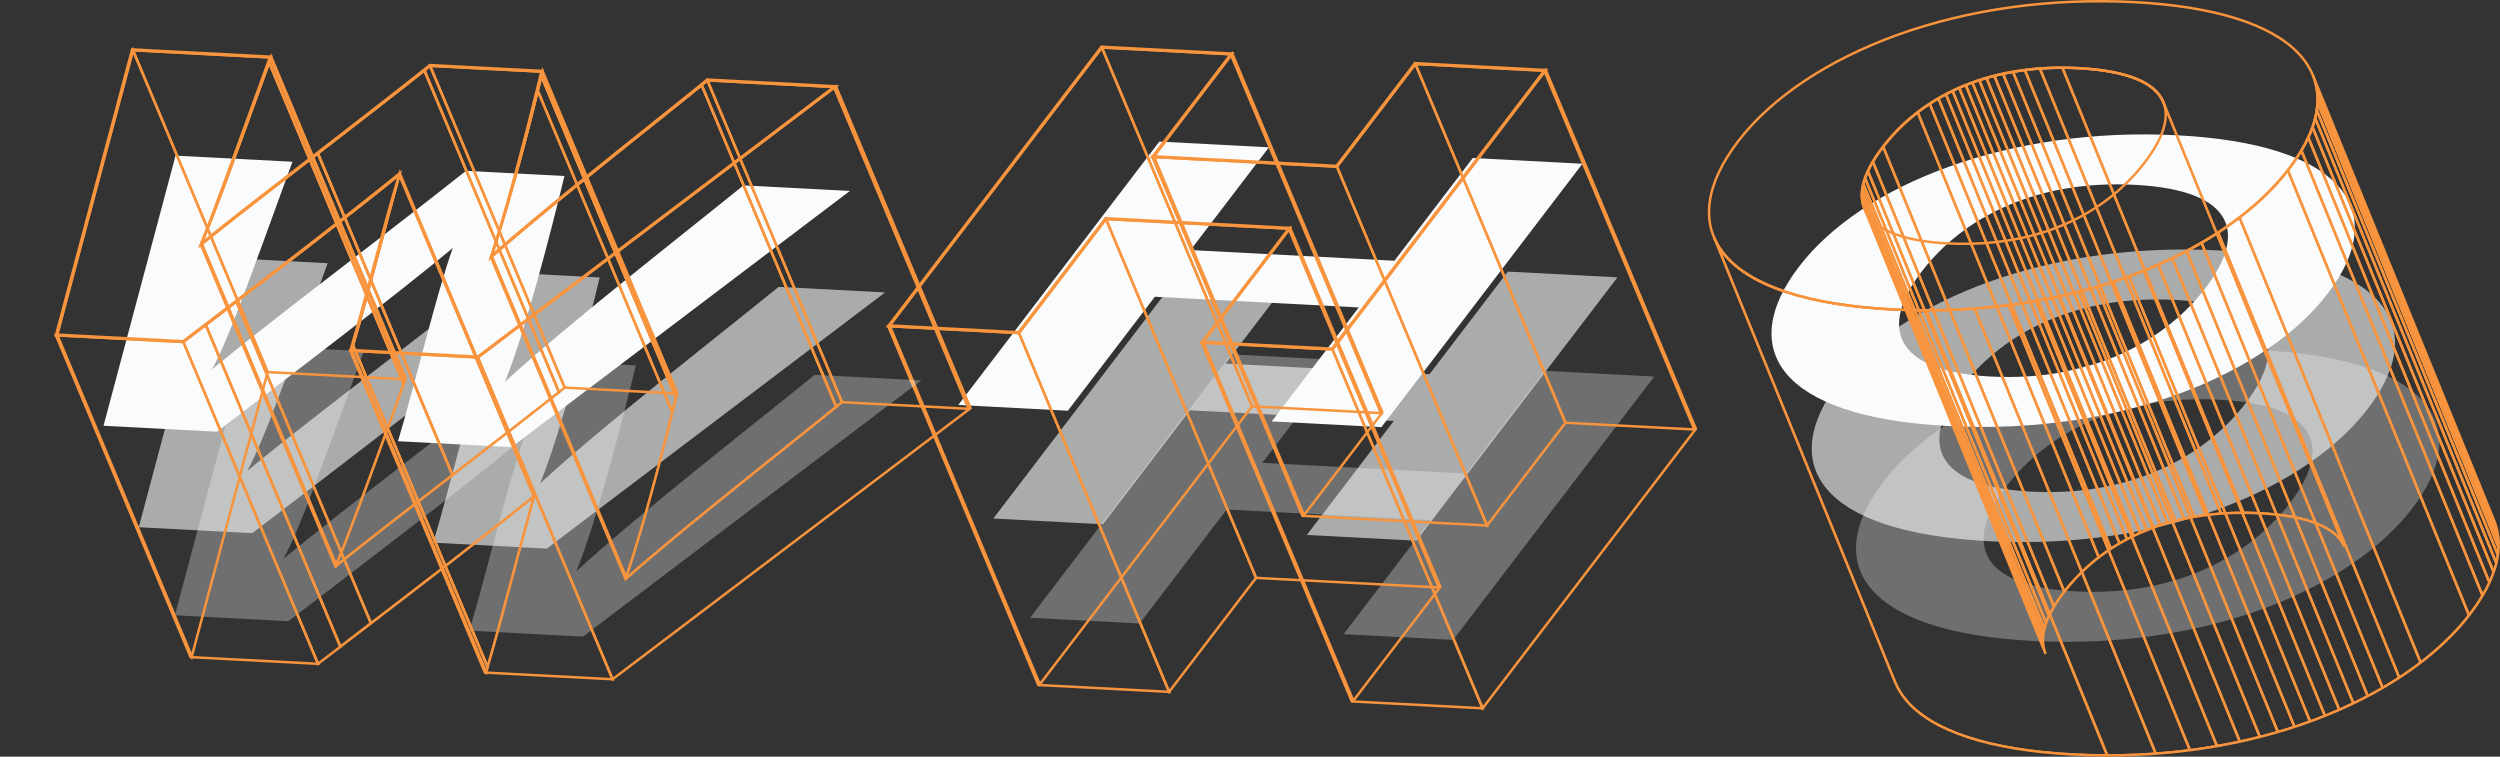 <?xml version="1.0" encoding="UTF-8"?>
<svg id="Layer_1" data-name="Layer 1" xmlns="http://www.w3.org/2000/svg" xmlns:xlink="http://www.w3.org/1999/xlink" viewBox="0 0 1001.33 303.07">
  <rect x="0" y="0" width="1001.33" height="303.07" fill="#333333" stroke="none"/>
  <defs>
    <style>
      .cls-1 {
        fill: none;
        stroke: #f7943d;
        stroke-miterlimit: 10;
      }

      .cls-2 {
        clip-path: url(#clippath-2);
      }

      .cls-3 {
        isolation: isolate;
      }

      .cls-4 {
        clip-path: url(#clippath-6);
      }

      .cls-5 {
        clip-path: url(#clippath-7);
      }

      .cls-6 {
        clip-path: url(#clippath-1);
      }

      .cls-7 {
        clip-path: url(#clippath-4);
      }

      .cls-8 {
        clip-path: url(#clippath);
      }

      .cls-9 {
        clip-path: url(#clippath-3);
      }

      .cls-10 {
        clip-path: url(#clippath-8);
      }

      .cls-11 {
        opacity: .6;
      }

      .cls-12 {
        clip-path: url(#clippath-5);
      }

      .cls-13 {
        fill: #fafbfc;
        stroke-width: 0px;
      }

      .cls-14 {
        opacity: .3;
      }
    </style>
    <clipPath id="clippath">
      <path class="cls-1" d="M169.99,28.17l53.92,128.9c-12.48,9.92-27.84,21.77-42.69,33.23L127.3,61.4c14.85-11.46,30.2-23.31,42.69-33.23Z"/>
    </clipPath>
    <clipPath id="clippath-1">
      <path class="cls-1" d="M107.79,24.96l53.92,128.9c-1.61,4.43-3.14,8.64-4.59,12.65-10.82,29.8-17.41,47.95-22.49,59.8l-53.92-128.9c5.08-11.85,11.67-30,22.49-59.8,1.45-4,2.98-8.21,4.59-12.65Z"/>
    </clipPath>
    <clipPath id="clippath-2">
      <path class="cls-1" d="M127.3,61.4l53.92,128.9c-16.56,12.78-33.65,25.97-46.87,36.57l-53.92-128.9c13.22-10.6,30.31-23.79,46.87-36.57Z"/>
    </clipPath>
    <clipPath id="clippath-3">
      <path class="cls-1" d="M159.93,69.9l53.92,128.9c-21.75,17.64-53.96,42.24-77.53,60.24l-53.92-128.9c23.57-18,55.78-42.61,77.53-60.24Z"/>
    </clipPath>
    <clipPath id="clippath-4">
      <path class="cls-1" d="M216.82,30.42l53.92,128.9c-2.63,10.89-11.79,48.07-19.96,72.01l-53.92-128.9c8.17-23.95,17.33-61.13,19.96-72.01Z"/>
    </clipPath>
    <clipPath id="clippath-5">
      <path class="cls-1" d="M281.04,34.05l53.92,128.9c-4.64,3.78-11.04,8.9-18.46,14.83-19.72,15.76-46.73,37.34-65.95,54.13l-53.92-128.9c19.22-16.8,46.23-38.38,65.95-54.13,7.42-5.93,13.82-11.04,18.46-14.83Z"/>
    </clipPath>
    <clipPath id="clippath-6">
      <path class="cls-1" d="M160.13,69.38l53.92,128.9c-2.9,10.53-6.44,23.82-9.87,36.67-2.97,11.17-6.05,22.7-8.89,32.24l-53.92-128.9c2.85-9.54,5.92-21.07,8.89-32.24,3.42-12.85,6.96-26.14,9.87-36.67Z"/>
    </clipPath>
    <clipPath id="clippath-7">
      <path class="cls-1" d="M866.46,40.81l72.57,178.29c-3.29-7.86-14.69-12.51-33.9-13.52-33.68-1.76-61.59,9.54-78.61,31.84-7.53,9.86-9.83,18.16-7.17,24.51l-72.57-178.29c-2.65-6.34-.35-14.65,7.17-24.51,17.02-22.3,44.94-33.6,78.61-31.84,19.21,1.01,30.61,5.66,33.9,13.52Z"/>
    </clipPath>
    <clipPath id="clippath-8">
      <path class="cls-1" d="M926.31,29.98l72.57,178.29c4.47,10.68,1.23,23.56-9.63,37.79-13.09,17.15-35.16,32.16-62.13,42.25-29.06,10.88-62.54,15.68-96.8,13.89-33.39-1.75-56.56-9.33-66.99-21.91-1.81-2.19-3.24-4.51-4.26-6.96l-72.57-178.29c1.02,2.45,2.44,4.77,4.26,6.96,10.43,12.58,33.6,20.16,66.99,21.91,34.26,1.8,67.74-3.01,96.8-13.89,26.98-10.09,49.04-25.1,62.13-42.25,10.87-14.23,14.1-27.11,9.63-37.79Z"/>
    </clipPath>
  </defs>
  <g>
    <g class="cls-14">
      <polygon class="cls-13" points="662.57 150.82 582.04 256.31 538.14 254.01 572.98 208.37 491.31 204.09 456.46 249.73 412.57 247.43 493.09 141.94 536.99 144.24 505.58 185.39 587.26 189.67 618.67 148.52 662.57 150.82"/>
    </g>
    <g class="cls-11">
      <polygon class="cls-13" points="647.84 111.08 567.32 216.57 523.42 214.27 558.26 168.62 476.58 164.34 441.74 209.99 397.85 207.69 478.38 102.2 522.27 104.5 490.86 145.64 572.53 149.92 603.94 108.78 647.84 111.08"/>
    </g>
    <polygon class="cls-13" points="633.81 65.59 553.29 171.09 509.38 168.79 544.23 123.14 462.56 118.86 427.71 164.51 383.82 162.21 464.35 56.71 508.24 59.01 476.84 100.16 558.51 104.44 589.91 63.29 633.81 65.59"/>
    <g class="cls-3">
      <polygon class="cls-1" points="492.96 21.73 553.08 165.45 501.46 162.75 441.34 19.03 492.96 21.73"/>
      <polygon class="cls-1" points="493.57 21.46 553.69 165.18 522.28 206.33 462.16 62.61 493.57 21.46"/>
      <polygon class="cls-1" points="441.34 19.03 501.46 162.75 416.47 274.09 356.35 130.37 441.34 19.03"/>
      <polygon class="cls-1" points="618.53 28.32 678.65 172.03 627.03 169.33 566.91 25.61 618.53 28.32"/>
      <polygon class="cls-1" points="566.91 25.61 627.03 169.33 595.62 210.47 535.5 66.76 566.91 25.61"/>
      <polygon class="cls-1" points="535.5 66.76 595.62 210.47 521.67 206.6 461.55 62.88 535.5 66.76"/>
      <polygon class="cls-1" points="442.98 87.74 503.1 231.46 468.26 277.11 408.13 133.39 442.98 87.74"/>
      <polygon class="cls-1" points="408.13 133.39 468.26 277.11 415.86 274.36 355.74 130.64 408.13 133.39"/>
      <polygon class="cls-1" points="516.16 91.57 576.28 235.29 503.1 231.46 442.98 87.74 516.16 91.57"/>
      <polygon class="cls-1" points="516.76 91.3 576.89 235.02 542.04 280.67 481.92 136.95 516.76 91.3"/>
      <polygon class="cls-1" points="619.14 28.04 679.26 171.76 593.83 283.69 533.71 139.97 619.14 28.04"/>
      <path class="cls-1" d="M566.74,25.3l52.4,2.75-85.43,111.93-52.4-2.75,34.85-45.65-73.17-3.83-34.85,45.65-52.4-2.75,85.43-111.93,52.4,2.75-31.41,41.15,73.17,3.83,31.41-41.15ZM533.54,139.66l84.99-111.34-51.62-2.71-31.41,41.15-73.95-3.88,31.41-41.15-51.62-2.71-84.99,111.34,51.62,2.71,34.85-45.65,73.95,3.88-34.85,45.65,51.62,2.71"/>
      <polygon class="cls-1" points="533.71 139.97 593.83 283.69 541.43 280.94 481.31 137.22 533.71 139.97"/>
    </g>
  </g>
  <g>
    <g class="cls-11">
      <path class="cls-13" d="M311.88,114.9l42.63,2.23-135.5,102.61-45.48-2.38c7.14-23.92,15.32-58.95,21.95-77.39-22,18.37-67.42,52.92-94.46,73.59l-45.44-2.38,28.84-108.2,46.82,2.45c-17.98,49.47-25.73,71.42-32.2,83.15,22.8-18.95,70.43-54.65,101.72-79.51l39.44,2.07c-5.01,20.78-15.72,62.8-23.85,82.45,24.76-22.86,75.88-62.67,95.53-78.69Z"/>
    </g>
    <g class="cls-14">
      <path class="cls-13" d="M326.34,150.14l42.64,2.23-135.5,102.62-45.48-2.38c7.14-23.92,15.32-58.95,21.95-77.39-22,18.37-67.42,52.92-94.46,73.59l-45.44-2.38,28.85-108.21,46.82,2.45c-17.98,49.47-25.73,71.42-32.2,83.15,22.8-18.95,70.42-54.64,101.71-79.51l39.44,2.07c-5.02,20.79-15.72,62.8-23.86,82.45,24.77-22.86,75.89-62.68,95.54-78.7Z"/>
    </g>
    <path class="cls-13" d="M297.75,74.26l42.64,2.23-135.51,102.61-45.47-2.38c7.14-23.92,15.32-58.95,21.95-77.39-21.99,18.37-67.42,52.93-94.46,73.59l-45.44-2.38,28.85-108.2,46.82,2.45c-17.98,49.47-25.73,71.42-32.21,83.15,22.8-18.95,70.44-54.65,101.71-79.51l39.45,2.07c-5.02,20.79-15.73,62.79-23.85,82.45,24.76-22.86,75.88-62.67,95.53-78.69Z"/>
    <g class="cls-3">
      <polygon class="cls-1" points="108.09 23 162.02 151.9 107.19 149.03 53.26 20.13 108.09 23"/>
      <polygon class="cls-1" points="108.61 22.72 162.53 151.62 161.71 153.86 107.79 24.96 108.61 22.72"/>
      <polygon class="cls-1" points="172.26 26.36 226.19 155.26 223.91 157.07 169.99 28.17 172.26 26.36"/>
      <g class="cls-3">
        <g class="cls-8">
          <g class="cls-3">
            <path class="cls-1" d="M169.99,28.17l53.92,128.9c-12.48,9.92-27.84,21.77-42.69,33.23L127.3,61.4c14.85-11.46,30.2-23.31,42.69-33.23"/>
          </g>
        </g>
        <path class="cls-1" d="M169.99,28.17l53.92,128.9c-12.48,9.92-27.84,21.77-42.69,33.23L127.3,61.4c14.85-11.46,30.2-23.31,42.69-33.23Z"/>
      </g>
      <polygon class="cls-1" points="216.81 28.7 270.74 157.6 226.19 155.26 172.26 26.36 216.81 28.7"/>
      <polygon class="cls-1" points="217.3 28.42 271.23 157.32 270.74 159.32 216.82 30.42 217.3 28.42"/>
      <polygon class="cls-1" points="53.26 20.13 107.19 149.03 76.82 262.92 22.9 134.02 53.26 20.13"/>
      <g class="cls-3">
        <g class="cls-6">
          <g class="cls-3">
            <path class="cls-1" d="M107.79,24.96l53.92,128.9c-1.61,4.43-3.14,8.64-4.59,12.65-10.82,29.8-17.41,47.95-22.49,59.8l-53.92-128.9c5.08-11.85,11.67-30,22.49-59.8,1.45-4,2.98-8.21,4.59-12.65"/>
          </g>
        </g>
        <path class="cls-1" d="M107.79,24.96l53.92,128.9c-1.61,4.43-3.14,8.64-4.59,12.65-10.82,29.8-17.41,47.95-22.49,59.8l-53.92-128.9c5.08-11.85,11.67-30,22.49-59.8,1.45-4,2.98-8.21,4.59-12.65Z"/>
      </g>
      <g class="cls-3">
        <g class="cls-2">
          <g class="cls-3">
            <path class="cls-1" d="M127.3,61.4l53.92,128.9c-16.56,12.78-33.65,25.97-46.87,36.57l-53.92-128.9c13.22-10.6,30.31-23.79,46.87-36.57"/>
          </g>
        </g>
        <path class="cls-1" d="M127.3,61.4l53.92,128.9c-16.56,12.78-33.65,25.97-46.87,36.57l-53.92-128.9c13.22-10.6,30.31-23.79,46.87-36.57Z"/>
      </g>
      <polygon class="cls-1" points="283.33 32.18 337.25 161.08 334.97 162.95 281.04 34.05 283.33 32.18"/>
      <g class="cls-3">
        <g class="cls-9">
          <g class="cls-3">
            <path class="cls-1" d="M159.93,69.9l53.92,128.9c-18.17,14.73-43.63,34.32-65.26,50.87l-53.92-128.9c21.63-16.54,47.09-36.13,65.26-50.87"/>
            <path class="cls-1" d="M94.67,120.76l53.92,128.9c-4.27,3.26-8.39,6.41-12.27,9.38l-53.92-128.9c3.88-2.97,8-6.11,12.27-9.38"/>
          </g>
        </g>
        <path class="cls-1" d="M159.93,69.9l53.92,128.9c-21.75,17.64-53.96,42.24-77.53,60.24l-53.92-128.9c23.57-18,55.78-42.61,77.53-60.24Z"/>
      </g>
      <polygon class="cls-1" points="73.45 136.98 127.37 265.88 76.33 263.2 22.41 134.3 73.45 136.98"/>
      <polygon class="cls-1" points="82.4 130.14 136.32 259.04 127.37 265.88 73.45 136.98 82.4 130.14"/>
      <polygon class="cls-1" points="334.01 34.84 387.94 163.74 337.25 161.08 283.33 32.18 334.01 34.84"/>
      <g class="cls-3">
        <g class="cls-7">
          <g class="cls-3">
            <path class="cls-1" d="M216.82,30.42l53.92,128.9c-.36,1.5-.85,3.49-1.43,5.87l-53.92-128.9c.59-2.39,1.07-4.38,1.43-5.87"/>
            <path class="cls-1" d="M215.38,36.3l53.92,128.9c-3.69,14.98-11.48,45.48-18.53,66.14l-53.92-128.9c7.05-20.66,14.84-51.16,18.53-66.14"/>
          </g>
        </g>
        <path class="cls-1" d="M216.82,30.42l53.92,128.9c-2.63,10.89-11.79,48.07-19.96,72.01l-53.92-128.9c8.17-23.95,17.33-61.13,19.96-72.01Z"/>
      </g>
      <g class="cls-3">
        <g class="cls-12">
          <g class="cls-3">
            <path class="cls-1" d="M281.04,34.05l53.92,128.9c-4.64,3.78-11.04,8.9-18.46,14.83-19.72,15.76-46.73,37.34-65.95,54.13l-53.92-128.9c19.22-16.8,46.23-38.38,65.95-54.13,7.42-5.93,13.82-11.04,18.46-14.83"/>
          </g>
        </g>
        <path class="cls-1" d="M281.04,34.05l53.92,128.9c-4.64,3.78-11.04,8.9-18.46,14.83-19.72,15.76-46.73,37.34-65.95,54.13l-53.92-128.9c19.22-16.8,46.23-38.38,65.95-54.13,7.42-5.93,13.82-11.04,18.46-14.83Z"/>
      </g>
      <g class="cls-3">
        <g class="cls-4">
          <g class="cls-3">
            <path class="cls-1" d="M160.13,69.38l53.92,128.9c-2.9,10.53-6.44,23.82-9.87,36.67-2.97,11.17-6.05,22.7-8.89,32.24l-53.92-128.9c2.85-9.54,5.92-21.07,8.89-32.24,3.42-12.85,6.96-26.14,9.87-36.67"/>
          </g>
        </g>
        <path class="cls-1" d="M160.13,69.38l53.92,128.9c-2.9,10.53-6.44,23.82-9.87,36.67-2.97,11.17-6.05,22.7-8.89,32.24l-53.92-128.9c2.85-9.54,5.92-21.07,8.89-32.24,3.42-12.85,6.96-26.14,9.87-36.67Z"/>
      </g>
      <polygon class="cls-1" points="141.36 138.29 195.29 267.19 194.72 269.1 140.79 140.2 141.36 138.29"/>
      <polygon class="cls-1" points="334.81 34.57 388.73 163.48 245.34 272.06 191.42 143.16 334.81 34.57"/>
      <path class="cls-1" d="M283.28,31.87l51.53,2.7-143.39,108.59-51.12-2.68.63-2.12c2.85-9.54,5.92-21.07,8.88-32.21,3.39-12.7,6.88-25.81,10.11-36.25-21.75,17.64-53.96,42.24-77.53,60.24l-8.95,6.84-51.04-2.68L52.93,19.8l55.67,2.92-.81,2.24c-1.61,4.43-3.14,8.64-4.59,12.65-10.82,29.8-17.41,47.95-22.49,59.8,13.14-10.53,29.98-23.52,46.26-36.09,14.89-11.49,30.24-23.34,42.72-33.26l2.52-2,45.09,2.36-.48,2.01c-2.63,10.89-11.79,48.07-19.96,72.01,19.19-16.73,45.89-38.07,65.43-53.68,7.42-5.93,13.82-11.04,18.46-14.82l2.53-2.06ZM191.38,142.85l142.64-108.01-50.68-2.66-2.29,1.86c-4.64,3.78-11.04,8.9-18.46,14.83-19.72,15.76-46.73,37.34-65.95,54.13,7.84-23.93,17.1-61.54,19.75-72.49l.44-1.82-44.55-2.33-2.28,1.81c-12.48,9.92-27.84,21.77-42.69,33.23-16.56,12.78-33.65,25.97-46.87,36.57,4.75-11.86,11.37-30.1,22.33-60.31,1.45-4,2.98-8.21,4.59-12.64l.74-2.03-54.83-2.87-30.37,113.9,50.51,2.65,8.71-6.65c23.75-18.14,56.27-42.98,78.01-60.64-2.9,10.53-6.44,23.82-9.87,36.67-2.97,11.17-6.05,22.7-8.89,32.24l-.57,1.91,50.58,2.65"/>
      <polygon class="cls-1" points="191.42 143.16 245.34 272.06 194.22 269.38 140.3 140.48 191.42 143.16"/>
    </g>
  </g>
  <g>
    <path class="cls-13" d="M872.31,54.2c63.79,3.34,86.48,28.69,60.01,63.37-24.07,31.54-81.24,56.78-152.06,53.07-68.43-3.59-84.52-31.31-59.75-63.77,25.17-32.98,84.06-56.23,151.8-52.68ZM797.25,150.81c41.94,2.2,70.72-15.28,86.13-35.47,16.37-21.44,12.33-39.18-28.32-41.31-39.39-2.06-68.65,12.84-85.49,34.91-16.89,22.12-10.99,39.84,27.67,41.87"/>
    <g class="cls-11">
      <path class="cls-13" d="M888.42,100.3c63.79,3.34,86.48,28.69,60,63.38-24.07,31.54-81.24,56.78-152.06,53.07-68.43-3.59-84.52-31.31-59.75-63.77,25.17-32.98,84.07-56.24,151.81-52.69ZM813.36,196.91c41.94,2.2,70.72-15.28,86.13-35.47,16.37-21.44,12.33-39.18-28.32-41.31-39.39-2.06-68.65,12.84-85.49,34.91s-10.98,39.84,27.67,41.87"/>
    </g>
    <g class="cls-14">
      <path class="cls-13" d="M906.17,140.26c63.79,3.34,86.48,28.69,60,63.38-24.07,31.54-81.23,56.78-152.06,53.07-68.43-3.59-84.53-31.3-59.75-63.77,25.17-32.98,84.07-56.23,151.8-52.68ZM831.12,236.87c41.94,2.2,70.71-15.27,86.13-35.47,16.36-21.43,12.33-39.17-28.32-41.3-39.39-2.06-68.65,12.84-85.49,34.91-16.88,22.12-10.98,39.84,27.68,41.86"/>
    </g>
    <g class="cls-3">
      <g class="cls-3">
        <g class="cls-5">
          <g class="cls-3">
            <path class="cls-1" d="M866.46,40.81l72.57,178.29c-3.29-7.86-14.69-12.51-33.9-13.52-2.2-.12-4.37-.17-6.51-.18l-72.57-178.29c2.15,0,4.32.06,6.51.18,19.21,1.01,30.61,5.66,33.9,13.52"/>
            <path class="cls-1" d="M826.05,27.12l72.57,178.29c-3.06,0-6.06.1-9.01.31l-72.57-178.29c2.95-.22,5.95-.32,9.01-.31"/>
            <path class="cls-1" d="M817.03,27.43l72.57,178.29c-2.04.15-4.05.35-6.03.6l-72.57-178.29c1.98-.25,3.99-.45,6.03-.6"/>
            <path class="cls-1" d="M811.01,28.03l72.57,178.29c-1.6.2-3.18.44-4.75.72l-72.57-178.29c1.56-.27,3.15-.51,4.75-.72"/>
            <path class="cls-1" d="M806.26,28.75l72.57,178.29c-1.34.23-2.67.49-3.98.77l-72.57-178.29c1.31-.28,2.64-.54,3.98-.77"/>
            <path class="cls-1" d="M802.28,29.52l72.57,178.29c-1.18.25-2.34.53-3.5.82l-72.57-178.29c1.15-.29,2.32-.57,3.5-.82"/>
            <path class="cls-1" d="M798.78,30.34l72.57,178.29c-1.06.27-2.11.55-3.14.86l-72.57-178.29c1.04-.3,2.08-.59,3.14-.86"/>
            <path class="cls-1" d="M795.64,31.2l72.57,178.29c-.97.28-1.93.58-2.88.89l-72.57-178.29c.95-.31,1.91-.61,2.88-.89"/>
            <path class="cls-1" d="M792.76,32.09l72.57,178.29c-.93.3-1.85.62-2.76.95l-72.57-178.29c.91-.33,1.83-.65,2.76-.95"/>
            <path class="cls-1" d="M789.99,33.04l72.57,178.29c-.89.32-1.78.66-2.65,1.01l-72.57-178.29c.88-.35,1.76-.69,2.65-1.01"/>
            <path class="cls-1" d="M787.34,34.06l72.57,178.29c-.89.35-1.76.72-2.63,1.1l-72.57-178.29c.87-.38,1.74-.75,2.63-1.1"/>
            <path class="cls-1" d="M784.71,35.16l72.57,178.29c-.89.39-1.77.8-2.64,1.21l-72.57-178.29c.87-.42,1.75-.82,2.64-1.21"/>
            <path class="cls-1" d="M782.07,36.37l72.57,178.29c-.91.44-1.81.89-2.69,1.36l-72.57-178.29c.89-.47,1.78-.92,2.69-1.36"/>
            <path class="cls-1" d="M779.38,37.73l72.57,178.29c-1.01.53-2.01,1.09-3,1.66l-72.57-178.29c.98-.57,1.98-1.13,3-1.66"/>
            <path class="cls-1" d="M776.38,39.39l72.57,178.29c-1.18.69-2.33,1.4-3.47,2.14l-72.57-178.29c1.13-.74,2.29-1.45,3.47-2.14"/>
            <path class="cls-1" d="M772.92,41.53l72.57,178.29c-1.66,1.09-3.28,2.23-4.85,3.44l-72.57-178.29c1.57-1.2,3.18-2.35,4.85-3.44"/>
            <path class="cls-1" d="M768.07,44.96l72.57,178.29c-5.16,3.97-9.79,8.56-13.82,13.77l-72.57-178.29c4.03-5.21,8.66-9.81,13.82-13.77"/>
            <path class="cls-1" d="M754.25,58.73l72.57,178.29c-.1.13-.2.26-.31.4-1.47,1.93-2.74,3.79-3.82,5.6l-72.57-178.29c1.07-1.8,2.34-3.67,3.82-5.6.1-.13.2-.27.31-.4"/>
            <path class="cls-1" d="M750.13,64.73l72.57,178.29c-.76,1.28-1.43,2.53-1.99,3.75l-72.57-178.29c.56-1.22,1.23-2.47,1.99-3.75"/>
            <path class="cls-1" d="M748.14,68.48l72.57,178.29c-.44.95-.82,1.88-1.14,2.79l-72.57-178.29c.32-.91.7-1.84,1.14-2.79"/>
            <path class="cls-1" d="M747,71.28l72.57,178.29c-.27.78-.51,1.55-.69,2.3l-72.57-178.29c.19-.75.42-1.52.69-2.3"/>
            <path class="cls-1" d="M746.31,73.58l72.57,178.29c-.17.69-.3,1.36-.4,2.02l-72.57-178.29c.1-.66.23-1.33.4-2.02"/>
            <path class="cls-1" d="M745.91,75.6l72.57,178.29c-.09.62-.15,1.23-.18,1.83l-72.57-178.29c.03-.6.09-1.21.18-1.83"/>
            <path class="cls-1" d="M745.73,77.43l72.57,178.29c-.03.57-.02,1.13.01,1.68l-72.57-178.29c-.03-.55-.04-1.11-.01-1.68"/>
            <path class="cls-1" d="M745.74,79.11l72.57,178.29c.03.54.09,1.07.18,1.58l-72.57-178.29c-.09-.52-.15-1.04-.18-1.58"/>
            <path class="cls-1" d="M745.92,80.7l72.57,178.29c.09.52.2,1.02.35,1.52l-72.57-178.29c-.14-.5-.26-1-.35-1.52"/>
            <path class="cls-1" d="M746.27,82.22l72.57,178.29c.14.48.31.96.5,1.42l-72.57-178.29c-.19-.46-.36-.94-.5-1.42"/>
          </g>
        </g>
        <path class="cls-1" d="M866.46,40.81l72.57,178.29c-3.29-7.86-14.69-12.51-33.9-13.52-33.68-1.76-61.59,9.54-78.61,31.84-7.53,9.86-9.83,18.16-7.17,24.51l-72.57-178.29c-2.65-6.34-.35-14.65,7.17-24.51,17.02-22.3,44.94-33.6,78.61-31.84,19.21,1.01,30.61,5.66,33.9,13.52Z"/>
      </g>
      <g class="cls-3">
        <g class="cls-10">
          <g class="cls-3">
            <path class="cls-1" d="M926.31,29.98l72.57,178.29c.37.88.68,1.77.94,2.67l-72.57-178.29c-.26-.9-.58-1.79-.94-2.67"/>
            <path class="cls-1" d="M927.26,32.65l72.57,178.29c.26.9.47,1.82.63,2.76l-72.57-178.29c-.16-.93-.37-1.85-.63-2.76"/>
            <path class="cls-1" d="M927.89,35.4l72.57,178.29c.16.91.26,1.84.32,2.78l-72.57-178.29c-.06-.94-.16-1.87-.32-2.78"/>
            <path class="cls-1" d="M928.21,38.19l72.57,178.29c.06.94.06,1.9.02,2.87l-72.57-178.29c.04-.97.04-1.93-.02-2.87"/>
            <path class="cls-1" d="M928.23,41.06l72.57,178.29c-.04.99-.14,1.99-.29,3.01l-72.57-178.29c.15-1.02.24-2.02.29-3.01"/>
            <path class="cls-1" d="M927.94,44.07l72.57,178.29c-.15,1.06-.37,2.14-.64,3.23l-72.57-178.29c.27-1.09.48-2.17.64-3.23"/>
            <path class="cls-1" d="M927.31,47.3l72.57,178.29c-.29,1.19-.65,2.39-1.08,3.6l-72.57-178.29c.43-1.22.79-2.42,1.08-3.6"/>
            <path class="cls-1" d="M926.23,50.9l72.57,178.29c-.48,1.36-1.04,2.75-1.69,4.15l-72.57-178.29c.65-1.4,1.21-2.79,1.69-4.15"/>
            <path class="cls-1" d="M924.54,55.05l72.57,178.29c-.79,1.71-1.71,3.45-2.76,5.22l-72.57-178.29c1.05-1.76,1.97-3.5,2.76-5.22"/>
            <path class="cls-1" d="M921.78,60.27l72.57,178.29c-1.45,2.45-3.15,4.95-5.1,7.5-.11.14-.22.28-.33.42l-72.57-178.29c.11-.14.22-.28.33-.42,1.94-2.55,3.64-5.05,5.1-7.5"/>
            <path class="cls-1" d="M916.36,68.19l72.57,178.29c-5.17,6.69-11.71,13.05-19.38,18.91l-72.57-178.29c7.66-5.86,14.2-12.22,19.38-18.91"/>
            <path class="cls-1" d="M896.98,87.1l72.57,178.29c-2.72,2.08-5.57,4.09-8.56,6.04l-72.57-178.29c2.99-1.95,5.84-3.96,8.56-6.04"/>
            <path class="cls-1" d="M888.42,93.14l72.57,178.29c-2.15,1.4-4.36,2.76-6.64,4.09l-72.57-178.29c2.28-1.32,4.5-2.69,6.64-4.09"/>
            <path class="cls-1" d="M881.78,97.23l72.57,178.29c-1.95,1.13-3.94,2.24-5.98,3.31l-72.57-178.29c2.04-1.07,4.03-2.18,5.98-3.31"/>
            <path class="cls-1" d="M875.8,100.54l72.57,178.29c-1.88.99-3.8,1.95-5.75,2.89l-72.57-178.29c1.95-.94,3.87-1.9,5.75-2.89"/>
            <path class="cls-1" d="M870.05,103.43l72.57,178.29c-1.86.89-3.74,1.76-5.66,2.6l-72.57-178.29c1.92-.84,3.81-1.71,5.66-2.6"/>
            <path class="cls-1" d="M864.39,106.03l72.57,178.29c-1.88.83-3.8,1.63-5.74,2.41l-72.57-178.29c1.94-.78,3.85-1.58,5.74-2.41"/>
            <path class="cls-1" d="M858.65,108.44l72.57,178.29c-1.35.54-2.72,1.07-4.1,1.59-.61.23-1.23.46-1.85.68l-72.57-178.29c.62-.22,1.23-.45,1.85-.68,1.38-.52,2.75-1.05,4.1-1.59"/>
            <path class="cls-1" d="M852.7,110.7l72.57,178.29c-2.06.75-4.14,1.46-6.24,2.15l-72.57-178.29c2.1-.69,4.18-1.4,6.24-2.15"/>
            <path class="cls-1" d="M846.46,112.86l72.57,178.29c-2.2.72-4.42,1.41-6.67,2.06l-72.57-178.29c2.24-.65,4.47-1.34,6.67-2.06"/>
            <path class="cls-1" d="M839.8,114.92l72.57,178.29c-2.38.69-4.79,1.35-7.21,1.97l-72.57-178.29c2.43-.62,4.83-1.27,7.21-1.97"/>
            <path class="cls-1" d="M832.59,116.88l72.57,178.29c-2.65.67-5.33,1.3-8.03,1.89l-72.57-178.29c2.7-.58,5.38-1.21,8.03-1.89"/>
            <path class="cls-1" d="M824.56,118.77l72.57,178.29c-3.02.65-6.07,1.25-9.15,1.79l-72.57-178.29c3.08-.54,6.13-1.13,9.15-1.79"/>
            <path class="cls-1" d="M815.41,120.56l72.57,178.29c-3.58.63-7.19,1.17-10.84,1.64l-72.57-178.29c3.65-.47,7.26-1.02,10.84-1.64"/>
            <path class="cls-1" d="M804.57,122.2l72.57,178.29c-4.52.58-9.09,1.04-13.69,1.38l-72.57-178.29c4.6-.34,9.17-.8,13.69-1.38"/>
            <path class="cls-1" d="M790.88,123.58l72.57,178.29c-6.41.47-12.9.7-19.43.7l-72.57-178.29c6.53,0,13.02-.23,19.43-.7"/>
            <path class="cls-1" d="M771.45,124.28l72.57,178.29c-4.55,0-9.12-.13-13.7-.37-33.39-1.75-56.56-9.33-66.99-21.91-1.81-2.19-3.24-4.51-4.26-6.96l-72.57-178.29c1.02,2.45,2.44,4.77,4.26,6.96,10.43,12.58,33.6,20.16,66.99,21.91,4.58.24,9.15.36,13.7.37"/>
          </g>
        </g>
        <path class="cls-1" d="M926.31,29.98l72.57,178.29c4.47,10.68,1.23,23.56-9.63,37.79-13.09,17.15-35.16,32.16-62.13,42.25-29.06,10.88-62.54,15.68-96.8,13.89-33.39-1.75-56.56-9.33-66.99-21.91-1.81-2.19-3.24-4.51-4.26-6.96l-72.57-178.29c1.02,2.45,2.44,4.77,4.26,6.96,10.43,12.58,33.6,20.16,66.99,21.91,34.26,1.8,67.74-3.01,96.8-13.89,26.98-10.09,49.04-25.1,62.13-42.25,10.87-14.23,14.1-27.11,9.63-37.79Z"/>
      </g>
      <path class="cls-1" d="M920.79,21.58c11.2,12.02,9.78,27.99-4.11,46.18-13.09,17.15-35.16,32.16-62.13,42.25-29.06,10.88-62.54,15.68-96.8,13.89-33.39-1.75-56.56-9.33-66.99-21.91-4.96-5.98-6.98-12.97-6-20.78.96-7.68,4.79-15.95,11.4-24.6,13.33-17.46,35.95-32.58,63.69-42.58,28.76-10.37,61.6-14.92,94.99-13.17,32.08,1.68,54.89,8.85,65.95,20.72ZM779.78,97.47c45.61,2.39,69.24-19.27,79.26-32.4,17.22-22.56,7.82-35.98-26.48-37.78-33.68-1.76-61.59,9.54-78.61,31.84-17,22.27-7.34,36.6,25.83,38.34"/>
    </g>
  </g>
</svg>